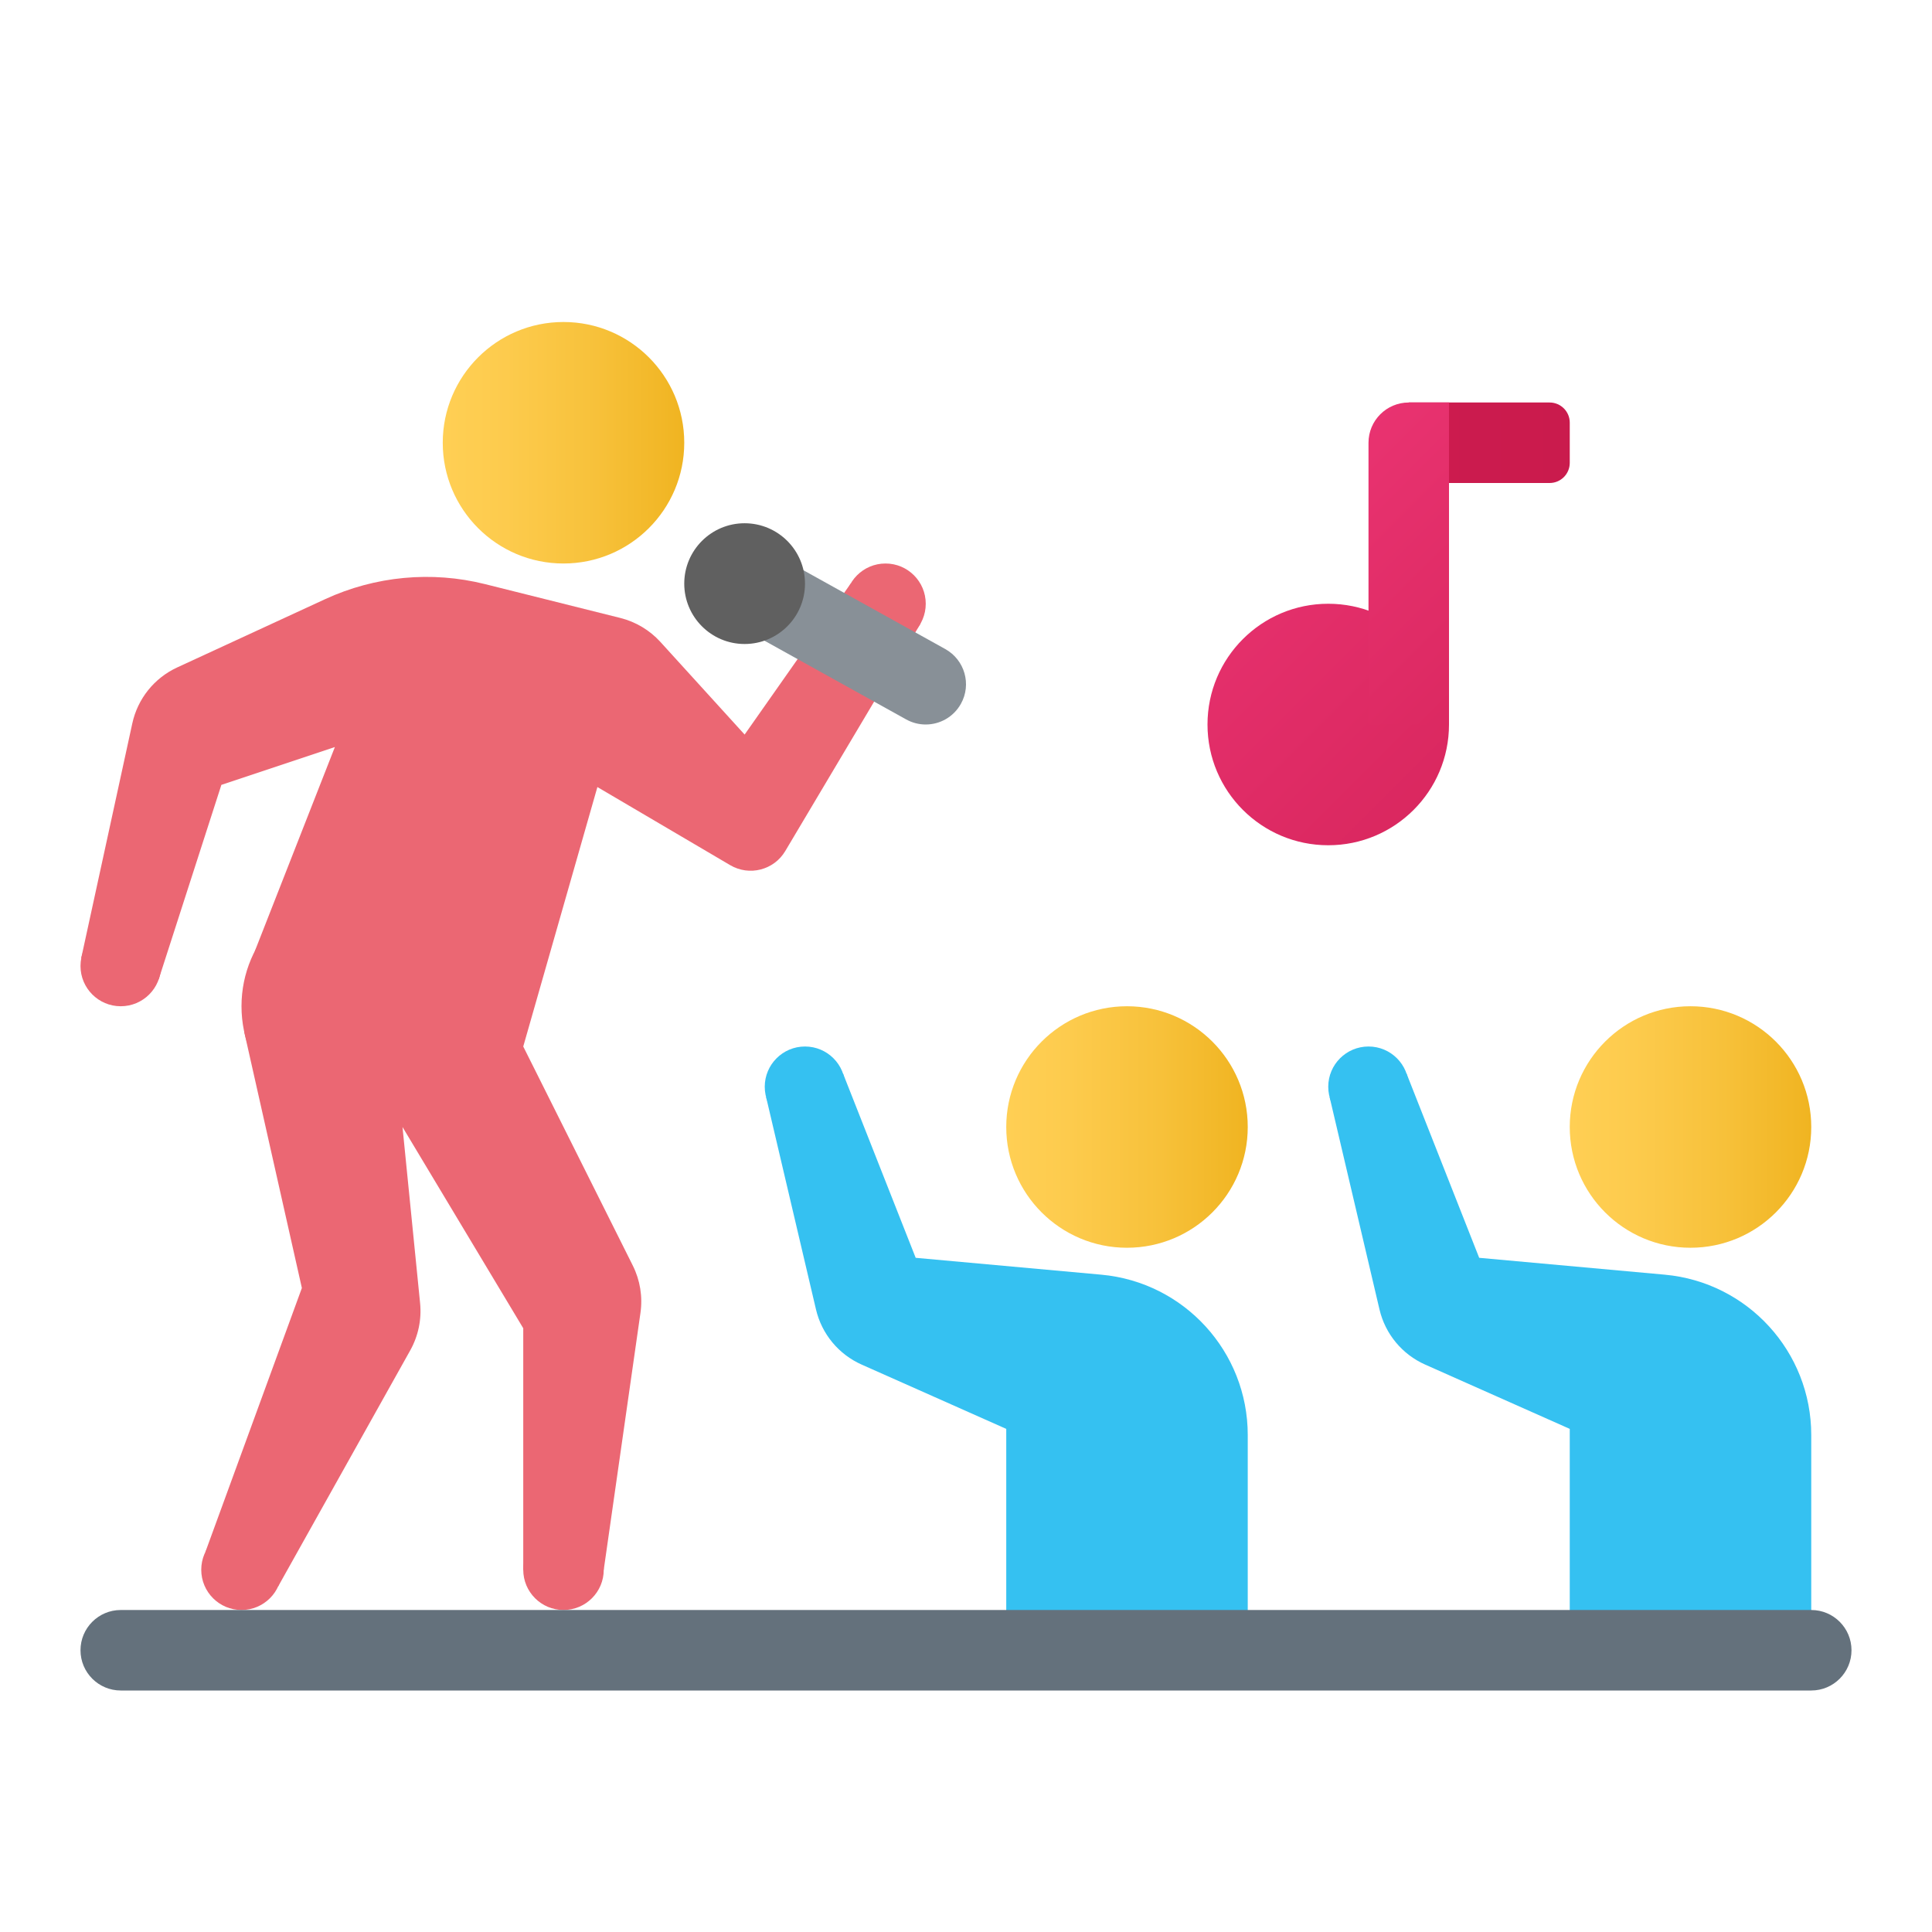 <svg xmlns="http://www.w3.org/2000/svg" viewBox="0 0 48 48"><linearGradient id="eeCsj0PCd_~5voFgPjSjQa" x1="11" x2="17" y1="-831" y2="-831" gradientTransform="matrix(1 0 0 -1 0 -820)" gradientUnits="userSpaceOnUse"><stop offset="0" stop-color="#ffcf54"/><stop offset=".261" stop-color="#fdcb4d"/><stop offset=".639" stop-color="#f7c13a"/><stop offset="1" stop-color="#f0b421"/></linearGradient><path fill="url(#eeCsj0PCd_~5voFgPjSjQa)" d="M11,11c0,1.656,1.343,3,2.998,3C15.658,14,17,12.656,17,11s-1.342-3-3.001-3	C12.343,8,11,9.344,11,11z"/><linearGradient id="eeCsj0PCd_~5voFgPjSjQb" x1="25" x2="31" y1="-848" y2="-848" gradientTransform="matrix(1 0 0 -1 0 -820)" gradientUnits="userSpaceOnUse"><stop offset="0" stop-color="#ffcf54"/><stop offset=".261" stop-color="#fdcb4d"/><stop offset=".639" stop-color="#f7c13a"/><stop offset="1" stop-color="#f0b421"/></linearGradient><path fill="url(#eeCsj0PCd_~5voFgPjSjQb)" d="M25,28c0,1.656,1.343,3,2.998,3C29.658,31,31,29.656,31,28s-1.342-3-3.001-3	C26.343,25,25,26.344,25,28z"/><path fill="#eb6773" d="M5,39c0,0.552,0.448,1,0.999,1C6.553,40,7,39.552,7,39s-0.447-1-1-1C5.448,38,5,38.448,5,39z"/><path fill="#eb6773" d="M2,24c0,0.552,0.448,1,0.999,1C3.553,25,4,24.552,4,24s-0.447-1-1-1C2.448,23,2,23.448,2,24z"/><path fill="#eb6773" d="M6,25c0,1.656,1.343,3,2.998,3C10.658,28,12,26.656,12,25s-1.342-3-3.001-3C7.343,22,6,23.344,6,25z"/><path fill="#eb6773" d="M21,15c0,0.552,0.448,1,1,1c0.553,0,1-0.448,1-1s-0.447-1-1-1C21.448,14,21,14.448,21,15z"/><path fill="#eb6773" d="M13,39c0,0.552,0.448,1,0.999,1C14.553,40,15,39.552,15,39s-0.447-1-1-1C13.448,38,13,38.448,13,39z"/><path fill="#35c1f1" d="M19,27c0,0.552,0.448,1,1,1c0.553,0,1-0.448,1-1s-0.447-1-1-1C19.448,26,19,26.448,19,27z"/><path fill="#eb6773" d="M19.509,21.145l3.362-5.653L21.134,14.5L18.5,18.25l-2.093-2.302	c-0.266-0.292-0.612-0.499-0.995-0.595l-3.362-0.841c-1.327-0.332-2.728-0.2-3.97,0.373l-3.677,1.697	c-0.57,0.263-0.983,0.778-1.116,1.391l-1.269,5.83l1.924,0.53L5.5,19.5l2.82-0.94l-1.987,5.066L6.07,25.648L7.5,32l-2.399,6.563	l1.806,0.858l3.285-5.871c0.2-0.358,0.286-0.768,0.245-1.176L10,28l3,5v6h2l0.912-6.382c0.058-0.403-0.009-0.813-0.191-1.177L13,26	l1.842-6.446l3.3,1.941C18.617,21.774,19.227,21.618,19.509,21.145z"/><path fill="#889097" d="M22.999,18c-0.164,0-0.331-0.04-0.485-0.126l-4.5-2.5c-0.482-0.269-0.657-0.877-0.388-1.359	c0.268-0.482,0.877-0.659,1.36-0.389l4.5,2.5c0.482,0.269,0.657,0.877,0.388,1.359C23.691,17.814,23.351,18,22.999,18z"/><path fill="#606060" d="M17,14.5c0,0.828,0.671,1.5,1.499,1.5C19.329,16,20,15.328,20,14.5S19.329,13,18.499,13	C17.671,13,17,13.672,17,14.5z"/><path fill="#35c1f1" d="M22.75,31.25l-1.807-4.583l-1.909,0.591l1.239,5.275c0.143,0.609,0.563,1.116,1.135,1.37L25,35.5V41	h6v-5.347c0-2.069-1.578-3.796-3.638-3.984L22.75,31.25z"/><linearGradient id="eeCsj0PCd_~5voFgPjSjQc" x1="39" x2="45" y1="-848" y2="-848" gradientTransform="matrix(1 0 0 -1 0 -820)" gradientUnits="userSpaceOnUse"><stop offset="0" stop-color="#ffcf54"/><stop offset=".261" stop-color="#fdcb4d"/><stop offset=".639" stop-color="#f7c13a"/><stop offset="1" stop-color="#f0b421"/></linearGradient><path fill="url(#eeCsj0PCd_~5voFgPjSjQc)" d="M39,28c0,1.656,1.342,3,2.999,3C43.658,31,45,29.656,45,28s-1.342-3-3.001-3	C40.342,25,39,26.344,39,28z"/><path fill="#35c1f1" d="M33,27c0,0.552,0.448,1,1,1c0.553,0,1-0.448,1-1s-0.447-1-1-1C33.448,26,33,26.448,33,27z"/><path fill="#35c1f1" d="M36.75,31.25l-1.807-4.583l-1.909,0.591l1.239,5.275c0.143,0.609,0.563,1.116,1.135,1.37L39,35.5V41	h6v-5.347c0-2.069-1.578-3.796-3.638-3.984L36.75,31.25z"/><path fill="#64717c" d="M45,42H3c-0.552,0-1-0.448-1-1l0,0c0-0.552,0.448-1,1-1h42c0.552,0,1,0.448,1,1l0,0	C46,41.552,45.552,42,45,42z"/><linearGradient id="eeCsj0PCd_~5voFgPjSjQd" x1="41.887" x2="35.221" y1="11" y2="11" gradientUnits="userSpaceOnUse"><stop offset="0" stop-color="#bd1949"/><stop offset=".108" stop-color="#c31a4b"/><stop offset=".38" stop-color="#ca1b4d"/><stop offset="1" stop-color="#cc1b4e"/></linearGradient><path fill="url(#eeCsj0PCd_~5voFgPjSjQd)" d="M38.5,12H35v-2h3.5c0.276,0,0.5,0.224,0.5,0.5v1C39,11.776,38.776,12,38.5,12z"/><linearGradient id="eeCsj0PCd_~5voFgPjSjQe" x1="27.022" x2="42.17" y1="12.022" y2="27.17" gradientUnits="userSpaceOnUse"><stop offset="0" stop-color="#ed3675"/><stop offset="1" stop-color="#ca1b4d"/></linearGradient><path fill="url(#eeCsj0PCd_~5voFgPjSjQe)" d="M33,15c-1.657,0-3,1.343-3,3s1.343,3,3,3s3-1.343,3-3S34.657,15,33,15z"/><linearGradient id="eeCsj0PCd_~5voFgPjSjQf" x1="31.257" x2="43.904" y1="10.257" y2="22.904" gradientUnits="userSpaceOnUse"><stop offset="0" stop-color="#ed3675"/><stop offset="1" stop-color="#ca1b4d"/></linearGradient><path fill="url(#eeCsj0PCd_~5voFgPjSjQf)" d="M34,11v7h2v-8h-1C34.448,10,34,10.448,34,11z"/></svg>